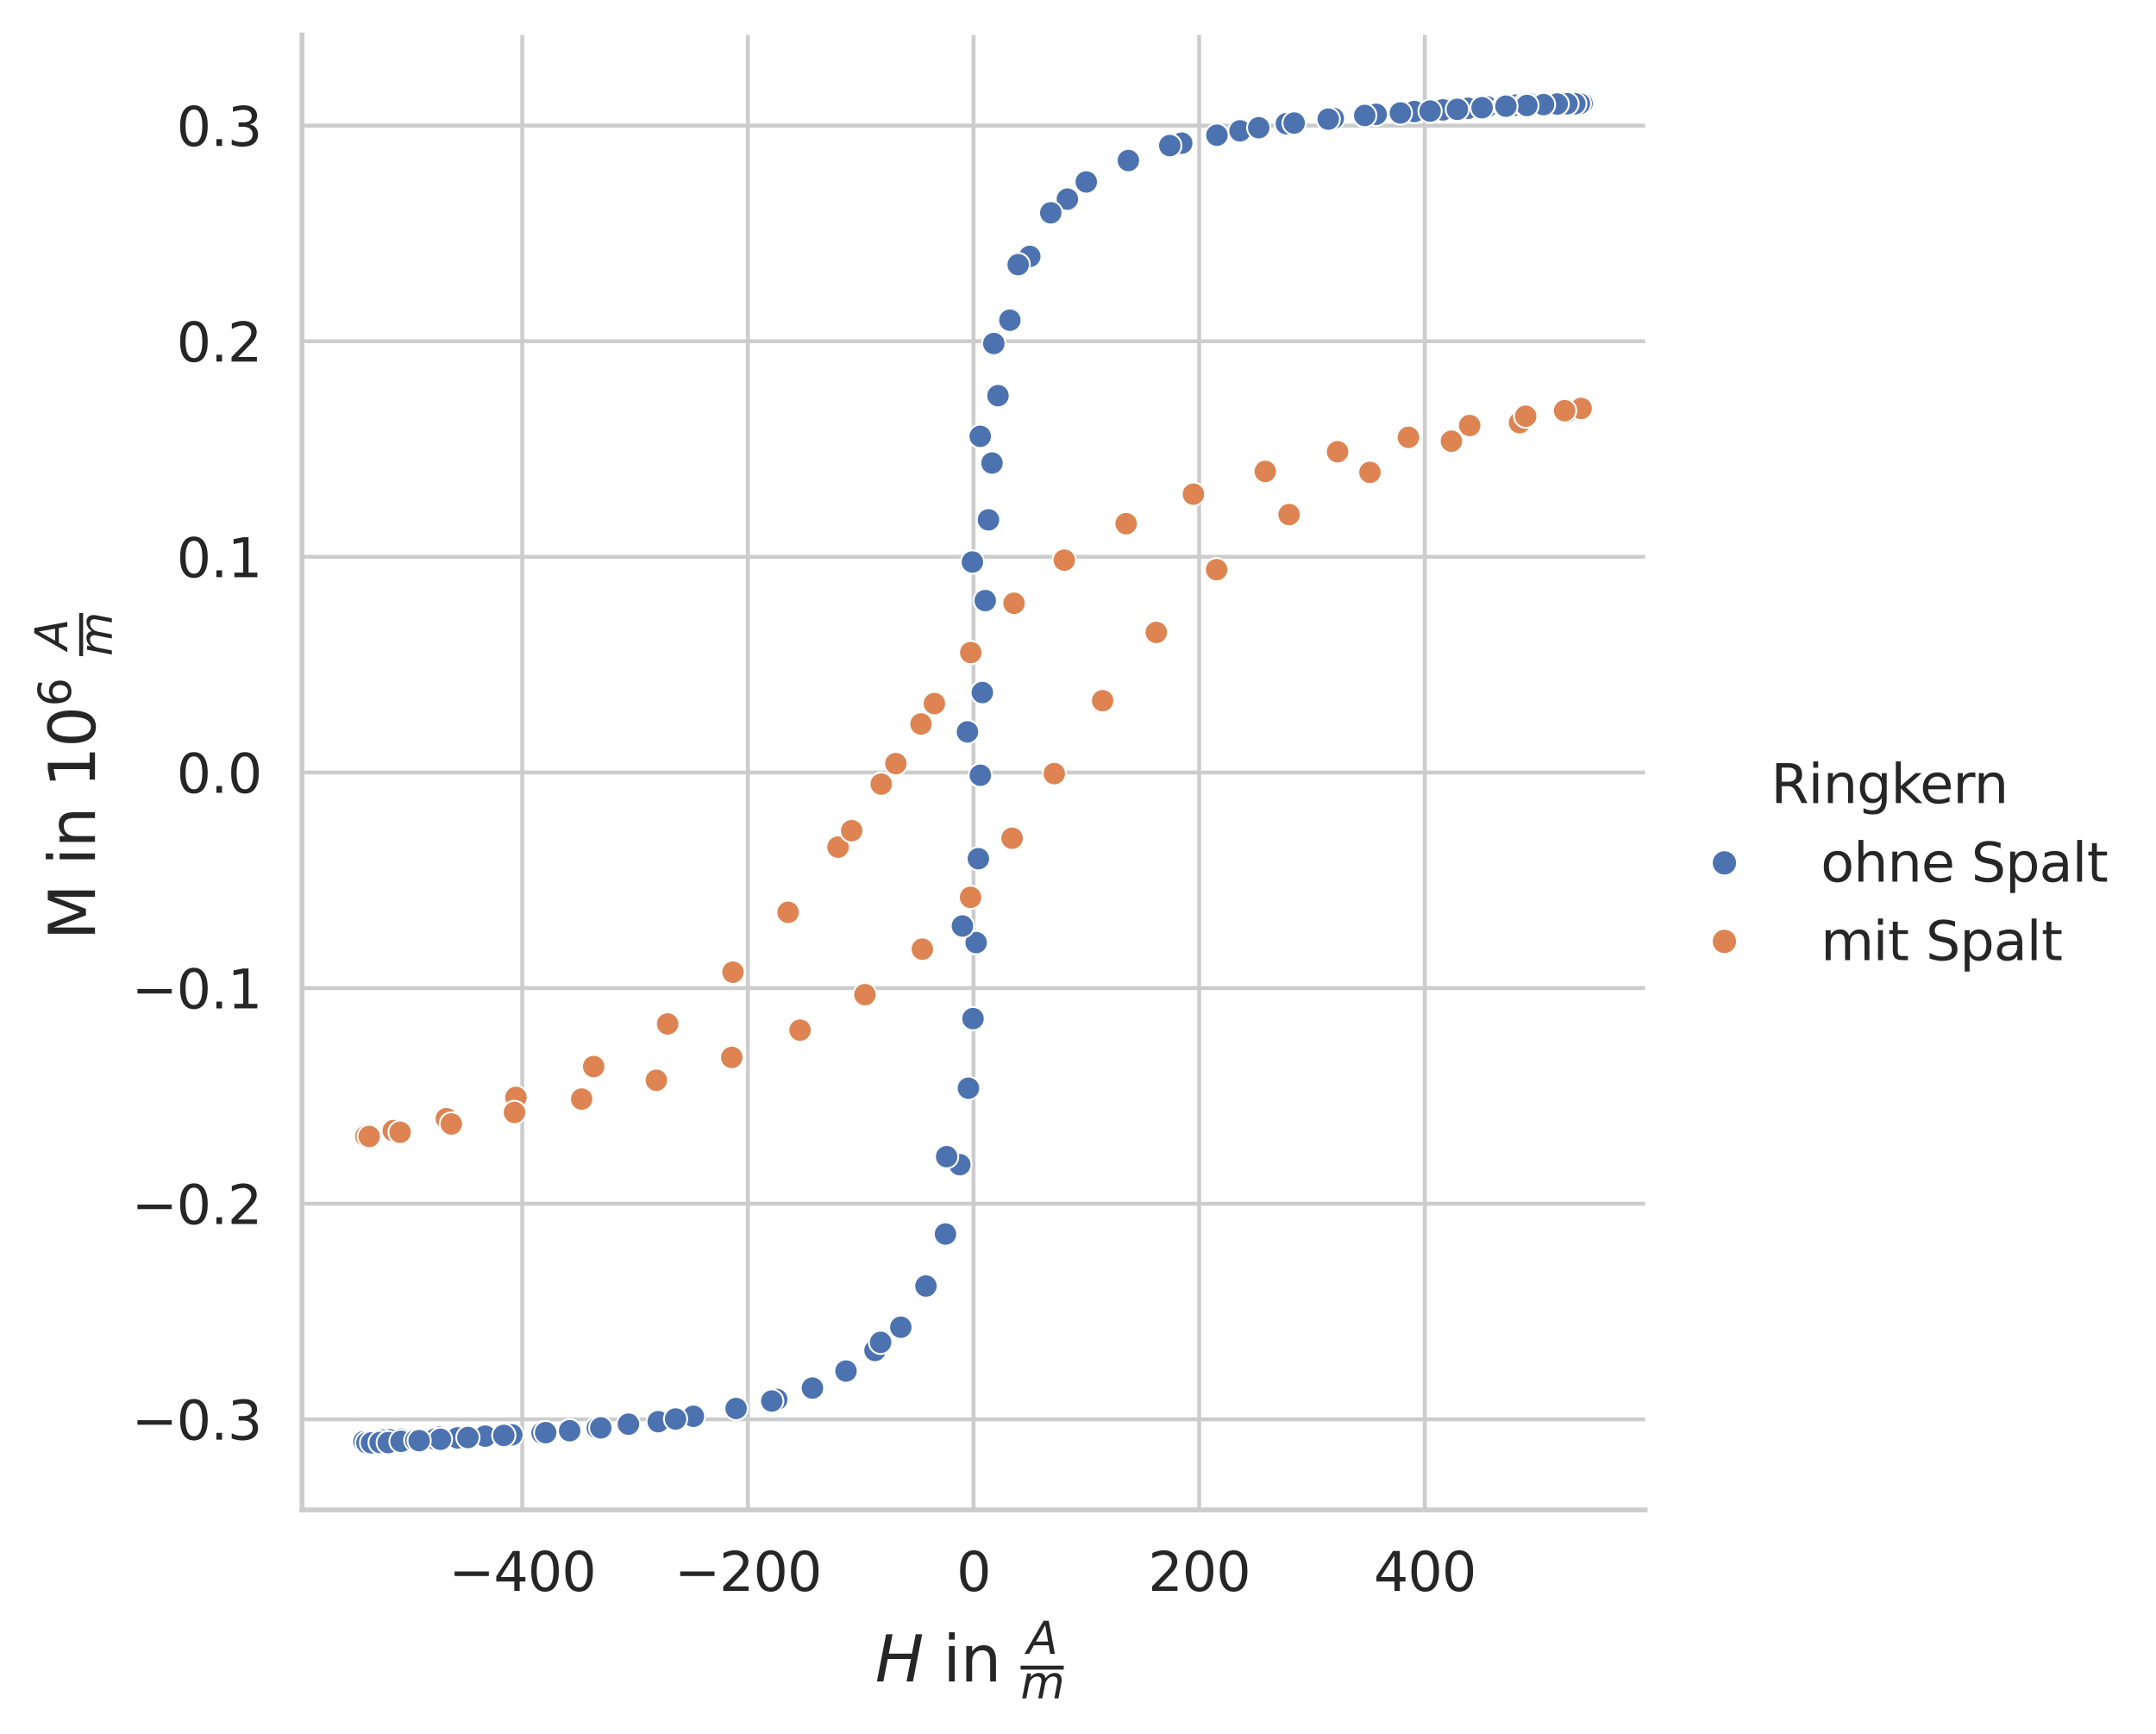 <?xml version="1.0" encoding="utf-8" standalone="no"?>
<!DOCTYPE svg PUBLIC "-//W3C//DTD SVG 1.1//EN"
  "http://www.w3.org/Graphics/SVG/1.1/DTD/svg11.dtd">
<svg xmlns:xlink="http://www.w3.org/1999/xlink" width="443.156pt" height="356.41pt" viewBox="0 0 443.156 356.41" xmlns="http://www.w3.org/2000/svg" version="1.1">
 <defs>
  <style type="text/css">*{stroke-linejoin: round; stroke-linecap: butt}</style>
 </defs>
 <g id="figure_1">
  <g id="patch_1">
   <path d="M 0 356.41 
L 443.156 356.41 
L 443.156 0 
L 0 0 
z
" style="fill: #ffffff"/>
  </g>
  <g id="axes_1">
   <g id="patch_2">
    <path d="M 62.071 310.404 
L 338.139 310.404 
L 338.139 7.2 
L 62.071 7.2 
z
" style="fill: #ffffff"/>
   </g>
   <g id="matplotlib.axis_1">
    <g id="xtick_1">
     <g id="line2d_1">
      <path d="M 107.346 310.404 
L 107.346 7.2 
" clip-path="url(#p644879a7ec)" style="fill: none; stroke: #cccccc; stroke-width: 0.8; stroke-linecap: round"/>
     </g>
     <g id="text_1">
      <!-- −400 -->
      <g style="fill: #262626" transform="translate(92.239 327.062) scale(0.11 -0.11)">
       <defs>
        <path id="DejaVuSans-2212" d="M 678 2272 
L 4684 2272 
L 4684 1741 
L 678 1741 
L 678 2272 
z
" transform="scale(0.016)"/>
        <path id="DejaVuSans-34" d="M 2419 4116 
L 825 1625 
L 2419 1625 
L 2419 4116 
z
M 2253 4666 
L 3047 4666 
L 3047 1625 
L 3713 1625 
L 3713 1100 
L 3047 1100 
L 3047 0 
L 2419 0 
L 2419 1100 
L 313 1100 
L 313 1709 
L 2253 4666 
z
" transform="scale(0.016)"/>
        <path id="DejaVuSans-30" d="M 2034 4250 
Q 1547 4250 1301 3770 
Q 1056 3291 1056 2328 
Q 1056 1369 1301 889 
Q 1547 409 2034 409 
Q 2525 409 2770 889 
Q 3016 1369 3016 2328 
Q 3016 3291 2770 3770 
Q 2525 4250 2034 4250 
z
M 2034 4750 
Q 2819 4750 3233 4129 
Q 3647 3509 3647 2328 
Q 3647 1150 3233 529 
Q 2819 -91 2034 -91 
Q 1250 -91 836 529 
Q 422 1150 422 2328 
Q 422 3509 836 4129 
Q 1250 4750 2034 4750 
z
" transform="scale(0.016)"/>
       </defs>
       <use xlink:href="#DejaVuSans-2212"/>
       <use xlink:href="#DejaVuSans-34" x="83.789"/>
       <use xlink:href="#DejaVuSans-30" x="147.412"/>
       <use xlink:href="#DejaVuSans-30" x="211.035"/>
      </g>
     </g>
    </g>
    <g id="xtick_2">
     <g id="line2d_2">
      <path d="M 153.726 310.404 
L 153.726 7.2 
" clip-path="url(#p644879a7ec)" style="fill: none; stroke: #cccccc; stroke-width: 0.8; stroke-linecap: round"/>
     </g>
     <g id="text_2">
      <!-- −200 -->
      <g style="fill: #262626" transform="translate(138.619 327.062) scale(0.11 -0.11)">
       <defs>
        <path id="DejaVuSans-32" d="M 1228 531 
L 3431 531 
L 3431 0 
L 469 0 
L 469 531 
Q 828 903 1448 1529 
Q 2069 2156 2228 2338 
Q 2531 2678 2651 2914 
Q 2772 3150 2772 3378 
Q 2772 3750 2511 3984 
Q 2250 4219 1831 4219 
Q 1534 4219 1204 4116 
Q 875 4013 500 3803 
L 500 4441 
Q 881 4594 1212 4672 
Q 1544 4750 1819 4750 
Q 2544 4750 2975 4387 
Q 3406 4025 3406 3419 
Q 3406 3131 3298 2873 
Q 3191 2616 2906 2266 
Q 2828 2175 2409 1742 
Q 1991 1309 1228 531 
z
" transform="scale(0.016)"/>
       </defs>
       <use xlink:href="#DejaVuSans-2212"/>
       <use xlink:href="#DejaVuSans-32" x="83.789"/>
       <use xlink:href="#DejaVuSans-30" x="147.412"/>
       <use xlink:href="#DejaVuSans-30" x="211.035"/>
      </g>
     </g>
    </g>
    <g id="xtick_3">
     <g id="line2d_3">
      <path d="M 200.105 310.404 
L 200.105 7.2 
" clip-path="url(#p644879a7ec)" style="fill: none; stroke: #cccccc; stroke-width: 0.8; stroke-linecap: round"/>
     </g>
     <g id="text_3">
      <!-- 0 -->
      <g style="fill: #262626" transform="translate(196.606 327.062) scale(0.11 -0.11)">
       <use xlink:href="#DejaVuSans-30"/>
      </g>
     </g>
    </g>
    <g id="xtick_4">
     <g id="line2d_4">
      <path d="M 246.484 310.404 
L 246.484 7.2 
" clip-path="url(#p644879a7ec)" style="fill: none; stroke: #cccccc; stroke-width: 0.8; stroke-linecap: round"/>
     </g>
     <g id="text_4">
      <!-- 200 -->
      <g style="fill: #262626" transform="translate(235.986 327.062) scale(0.11 -0.11)">
       <use xlink:href="#DejaVuSans-32"/>
       <use xlink:href="#DejaVuSans-30" x="63.623"/>
       <use xlink:href="#DejaVuSans-30" x="127.246"/>
      </g>
     </g>
    </g>
    <g id="xtick_5">
     <g id="line2d_5">
      <path d="M 292.863 310.404 
L 292.863 7.2 
" clip-path="url(#p644879a7ec)" style="fill: none; stroke: #cccccc; stroke-width: 0.8; stroke-linecap: round"/>
     </g>
     <g id="text_5">
      <!-- 400 -->
      <g style="fill: #262626" transform="translate(282.365 327.062) scale(0.11 -0.11)">
       <use xlink:href="#DejaVuSans-34"/>
       <use xlink:href="#DejaVuSans-30" x="63.623"/>
       <use xlink:href="#DejaVuSans-30" x="127.246"/>
      </g>
     </g>
    </g>
    <g id="text_6">
     <!-- $H$ in $\frac{A}{m}$ -->
     <g style="fill: #262626" transform="translate(179.89 345.7) scale(0.13 -0.13)">
      <defs>
       <path id="DejaVuSans-Oblique-48" d="M 1081 4666 
L 1716 4666 
L 1344 2753 
L 3634 2753 
L 4006 4666 
L 4641 4666 
L 3731 0 
L 3097 0 
L 3531 2222 
L 1241 2222 
L 806 0 
L 172 0 
L 1081 4666 
z
" transform="scale(0.016)"/>
       <path id="DejaVuSans-20" transform="scale(0.016)"/>
       <path id="DejaVuSans-69" d="M 603 3500 
L 1178 3500 
L 1178 0 
L 603 0 
L 603 3500 
z
M 603 4863 
L 1178 4863 
L 1178 4134 
L 603 4134 
L 603 4863 
z
" transform="scale(0.016)"/>
       <path id="DejaVuSans-6e" d="M 3513 2113 
L 3513 0 
L 2938 0 
L 2938 2094 
Q 2938 2591 2744 2837 
Q 2550 3084 2163 3084 
Q 1697 3084 1428 2787 
Q 1159 2491 1159 1978 
L 1159 0 
L 581 0 
L 581 3500 
L 1159 3500 
L 1159 2956 
Q 1366 3272 1645 3428 
Q 1925 3584 2291 3584 
Q 2894 3584 3203 3211 
Q 3513 2838 3513 2113 
z
" transform="scale(0.016)"/>
       <path id="DejaVuSans-Oblique-41" d="M 2356 4666 
L 3072 4666 
L 3938 0 
L 3278 0 
L 3084 1197 
L 984 1197 
L 325 0 
L -341 0 
L 2356 4666 
z
M 2584 4044 
L 1275 1722 
L 2988 1722 
L 2584 4044 
z
" transform="scale(0.016)"/>
       <path id="DejaVuSans-Oblique-6d" d="M 5747 2113 
L 5338 0 
L 4763 0 
L 5166 2094 
Q 5191 2228 5203 2325 
Q 5216 2422 5216 2491 
Q 5216 2772 5059 2928 
Q 4903 3084 4622 3084 
Q 4203 3084 3875 2770 
Q 3547 2456 3450 1953 
L 3066 0 
L 2491 0 
L 2900 2094 
Q 2925 2209 2937 2307 
Q 2950 2406 2950 2484 
Q 2950 2769 2794 2926 
Q 2638 3084 2363 3084 
Q 1938 3084 1609 2770 
Q 1281 2456 1184 1953 
L 800 0 
L 225 0 
L 909 3500 
L 1484 3500 
L 1375 2956 
Q 1609 3263 1923 3423 
Q 2238 3584 2597 3584 
Q 2978 3584 3223 3384 
Q 3469 3184 3519 2828 
Q 3781 3197 4126 3390 
Q 4472 3584 4856 3584 
Q 5306 3584 5551 3325 
Q 5797 3066 5797 2591 
Q 5797 2488 5784 2364 
Q 5772 2241 5747 2113 
z
" transform="scale(0.016)"/>
      </defs>
      <use xlink:href="#DejaVuSans-Oblique-48" transform="translate(0 0.169)"/>
      <use xlink:href="#DejaVuSans-20" transform="translate(75.195 0.169)"/>
      <use xlink:href="#DejaVuSans-69" transform="translate(106.982 0.169)"/>
      <use xlink:href="#DejaVuSans-6e" transform="translate(134.766 0.169)"/>
      <use xlink:href="#DejaVuSans-20" transform="translate(198.145 0.169)"/>
      <use xlink:href="#DejaVuSans-Oblique-41" transform="translate(239.932 43.966) scale(0.7)"/>
      <use xlink:href="#DejaVuSans-Oblique-6d" transform="translate(229.932 -26.484) scale(0.7)"/>
      <path d="M 229.932 18.966 
L 229.932 25.216 
L 298.12 25.216 
L 298.12 18.966 
L 229.932 18.966 
z
"/>
     </g>
    </g>
   </g>
   <g id="matplotlib.axis_2">
    <g id="ytick_1">
     <g id="line2d_6">
      <path d="M 62.071 291.783 
L 338.139 291.783 
" clip-path="url(#p644879a7ec)" style="fill: none; stroke: #cccccc; stroke-width: 0.8; stroke-linecap: round"/>
     </g>
     <g id="text_7">
      <!-- −0.3 -->
      <g style="fill: #262626" transform="translate(27.06 295.963) scale(0.11 -0.11)">
       <defs>
        <path id="DejaVuSans-2e" d="M 684 794 
L 1344 794 
L 1344 0 
L 684 0 
L 684 794 
z
" transform="scale(0.016)"/>
        <path id="DejaVuSans-33" d="M 2597 2516 
Q 3050 2419 3304 2112 
Q 3559 1806 3559 1356 
Q 3559 666 3084 287 
Q 2609 -91 1734 -91 
Q 1441 -91 1130 -33 
Q 819 25 488 141 
L 488 750 
Q 750 597 1062 519 
Q 1375 441 1716 441 
Q 2309 441 2620 675 
Q 2931 909 2931 1356 
Q 2931 1769 2642 2001 
Q 2353 2234 1838 2234 
L 1294 2234 
L 1294 2753 
L 1863 2753 
Q 2328 2753 2575 2939 
Q 2822 3125 2822 3475 
Q 2822 3834 2567 4026 
Q 2313 4219 1838 4219 
Q 1578 4219 1281 4162 
Q 984 4106 628 3988 
L 628 4550 
Q 988 4650 1302 4700 
Q 1616 4750 1894 4750 
Q 2613 4750 3031 4423 
Q 3450 4097 3450 3541 
Q 3450 3153 3228 2886 
Q 3006 2619 2597 2516 
z
" transform="scale(0.016)"/>
       </defs>
       <use xlink:href="#DejaVuSans-2212"/>
       <use xlink:href="#DejaVuSans-30" x="83.789"/>
       <use xlink:href="#DejaVuSans-2e" x="147.412"/>
       <use xlink:href="#DejaVuSans-33" x="179.199"/>
      </g>
     </g>
    </g>
    <g id="ytick_2">
     <g id="line2d_7">
      <path d="M 62.071 247.456 
L 338.139 247.456 
" clip-path="url(#p644879a7ec)" style="fill: none; stroke: #cccccc; stroke-width: 0.8; stroke-linecap: round"/>
     </g>
     <g id="text_8">
      <!-- −0.2 -->
      <g style="fill: #262626" transform="translate(27.06 251.635) scale(0.11 -0.11)">
       <use xlink:href="#DejaVuSans-2212"/>
       <use xlink:href="#DejaVuSans-30" x="83.789"/>
       <use xlink:href="#DejaVuSans-2e" x="147.412"/>
       <use xlink:href="#DejaVuSans-32" x="179.199"/>
      </g>
     </g>
    </g>
    <g id="ytick_3">
     <g id="line2d_8">
      <path d="M 62.071 203.129 
L 338.139 203.129 
" clip-path="url(#p644879a7ec)" style="fill: none; stroke: #cccccc; stroke-width: 0.8; stroke-linecap: round"/>
     </g>
     <g id="text_9">
      <!-- −0.1 -->
      <g style="fill: #262626" transform="translate(27.06 207.308) scale(0.11 -0.11)">
       <defs>
        <path id="DejaVuSans-31" d="M 794 531 
L 1825 531 
L 1825 4091 
L 703 3866 
L 703 4441 
L 1819 4666 
L 2450 4666 
L 2450 531 
L 3481 531 
L 3481 0 
L 794 0 
L 794 531 
z
" transform="scale(0.016)"/>
       </defs>
       <use xlink:href="#DejaVuSans-2212"/>
       <use xlink:href="#DejaVuSans-30" x="83.789"/>
       <use xlink:href="#DejaVuSans-2e" x="147.412"/>
       <use xlink:href="#DejaVuSans-31" x="179.199"/>
      </g>
     </g>
    </g>
    <g id="ytick_4">
     <g id="line2d_9">
      <path d="M 62.071 158.802 
L 338.139 158.802 
" clip-path="url(#p644879a7ec)" style="fill: none; stroke: #cccccc; stroke-width: 0.8; stroke-linecap: round"/>
     </g>
     <g id="text_10">
      <!-- 0.0 -->
      <g style="fill: #262626" transform="translate(36.278 162.981) scale(0.11 -0.11)">
       <use xlink:href="#DejaVuSans-30"/>
       <use xlink:href="#DejaVuSans-2e" x="63.623"/>
       <use xlink:href="#DejaVuSans-30" x="95.41"/>
      </g>
     </g>
    </g>
    <g id="ytick_5">
     <g id="line2d_10">
      <path d="M 62.071 114.475 
L 338.139 114.475 
" clip-path="url(#p644879a7ec)" style="fill: none; stroke: #cccccc; stroke-width: 0.8; stroke-linecap: round"/>
     </g>
     <g id="text_11">
      <!-- 0.1 -->
      <g style="fill: #262626" transform="translate(36.278 118.654) scale(0.11 -0.11)">
       <use xlink:href="#DejaVuSans-30"/>
       <use xlink:href="#DejaVuSans-2e" x="63.623"/>
       <use xlink:href="#DejaVuSans-31" x="95.41"/>
      </g>
     </g>
    </g>
    <g id="ytick_6">
     <g id="line2d_11">
      <path d="M 62.071 70.148 
L 338.139 70.148 
" clip-path="url(#p644879a7ec)" style="fill: none; stroke: #cccccc; stroke-width: 0.8; stroke-linecap: round"/>
     </g>
     <g id="text_12">
      <!-- 0.2 -->
      <g style="fill: #262626" transform="translate(36.278 74.327) scale(0.11 -0.11)">
       <use xlink:href="#DejaVuSans-30"/>
       <use xlink:href="#DejaVuSans-2e" x="63.623"/>
       <use xlink:href="#DejaVuSans-32" x="95.41"/>
      </g>
     </g>
    </g>
    <g id="ytick_7">
     <g id="line2d_12">
      <path d="M 62.071 25.821 
L 338.139 25.821 
" clip-path="url(#p644879a7ec)" style="fill: none; stroke: #cccccc; stroke-width: 0.8; stroke-linecap: round"/>
     </g>
     <g id="text_13">
      <!-- 0.3 -->
      <g style="fill: #262626" transform="translate(36.278 30) scale(0.11 -0.11)">
       <use xlink:href="#DejaVuSans-30"/>
       <use xlink:href="#DejaVuSans-2e" x="63.623"/>
       <use xlink:href="#DejaVuSans-33" x="95.41"/>
      </g>
     </g>
    </g>
    <g id="text_14">
     <!-- M in $10^6\ \frac{A}{m}$ -->
     <g style="fill: #262626" transform="translate(19.55 193.252) rotate(-90) scale(0.13 -0.13)">
      <defs>
       <path id="DejaVuSans-4d" d="M 628 4666 
L 1569 4666 
L 2759 1491 
L 3956 4666 
L 4897 4666 
L 4897 0 
L 4281 0 
L 4281 4097 
L 3078 897 
L 2444 897 
L 1241 4097 
L 1241 0 
L 628 0 
L 628 4666 
z
" transform="scale(0.016)"/>
       <path id="DejaVuSans-36" d="M 2113 2584 
Q 1688 2584 1439 2293 
Q 1191 2003 1191 1497 
Q 1191 994 1439 701 
Q 1688 409 2113 409 
Q 2538 409 2786 701 
Q 3034 994 3034 1497 
Q 3034 2003 2786 2293 
Q 2538 2584 2113 2584 
z
M 3366 4563 
L 3366 3988 
Q 3128 4100 2886 4159 
Q 2644 4219 2406 4219 
Q 1781 4219 1451 3797 
Q 1122 3375 1075 2522 
Q 1259 2794 1537 2939 
Q 1816 3084 2150 3084 
Q 2853 3084 3261 2657 
Q 3669 2231 3669 1497 
Q 3669 778 3244 343 
Q 2819 -91 2113 -91 
Q 1303 -91 875 529 
Q 447 1150 447 2328 
Q 447 3434 972 4092 
Q 1497 4750 2381 4750 
Q 2619 4750 2861 4703 
Q 3103 4656 3366 4563 
z
" transform="scale(0.016)"/>
      </defs>
      <use xlink:href="#DejaVuSans-4d" transform="translate(0 0.169)"/>
      <use xlink:href="#DejaVuSans-20" transform="translate(86.279 0.169)"/>
      <use xlink:href="#DejaVuSans-69" transform="translate(118.066 0.169)"/>
      <use xlink:href="#DejaVuSans-6e" transform="translate(145.85 0.169)"/>
      <use xlink:href="#DejaVuSans-20" transform="translate(209.229 0.169)"/>
      <use xlink:href="#DejaVuSans-31" transform="translate(241.016 0.169)"/>
      <use xlink:href="#DejaVuSans-30" transform="translate(304.639 0.169)"/>
      <use xlink:href="#DejaVuSans-36" transform="translate(369.219 38.45) scale(0.7)"/>
      <use xlink:href="#DejaVuSans-Oblique-41" transform="translate(458.96 43.966) scale(0.7)"/>
      <use xlink:href="#DejaVuSans-Oblique-6d" transform="translate(448.96 -26.484) scale(0.7)"/>
      <path d="M 448.96 18.966 
L 448.96 25.216 
L 517.148 25.216 
L 517.148 18.966 
L 448.96 18.966 
z
"/>
     </g>
    </g>
   </g>
   <g id="PathCollection_1">
    <defs>
     <path id="C0_0_244e64108e" d="M 0 2.4 
C 0.636 2.4 1.247 2.147 1.697 1.697 
C 2.147 1.247 2.4 0.636 2.4 -0 
C 2.4 -0.636 2.147 -1.247 1.697 -1.697 
C 1.247 -2.147 0.636 -2.4 0 -2.4 
C -0.636 -2.4 -1.247 -2.147 -1.697 -1.697 
C -2.147 -1.247 -2.4 -0.636 -2.4 0 
C -2.4 0.636 -2.147 1.247 -1.697 1.697 
C -1.247 2.147 -0.636 2.4 0 2.4 
z
"/>
    </defs>
    <g clip-path="url(#p644879a7ec)">
     <use xlink:href="#C0_0_244e64108e" x="90.199" y="295.439" style="fill: #4c72b0; stroke: #ffffff; stroke-width: 0.384"/>
    </g>
    <g clip-path="url(#p644879a7ec)">
     <use xlink:href="#C0_0_244e64108e" x="85.73" y="295.766" style="fill: #4c72b0; stroke: #ffffff; stroke-width: 0.384"/>
    </g>
    <g clip-path="url(#p644879a7ec)">
     <use xlink:href="#C0_0_244e64108e" x="82.484" y="295.873" style="fill: #4c72b0; stroke: #ffffff; stroke-width: 0.384"/>
    </g>
    <g clip-path="url(#p644879a7ec)">
     <use xlink:href="#C0_0_244e64108e" x="80.032" y="295.971" style="fill: #4c72b0; stroke: #ffffff; stroke-width: 0.384"/>
    </g>
    <g clip-path="url(#p644879a7ec)">
     <use xlink:href="#C0_0_244e64108e" x="78.316" y="296.024" style="fill: #4c72b0; stroke: #ffffff; stroke-width: 0.384"/>
    </g>
    <g clip-path="url(#p644879a7ec)">
     <use xlink:href="#C0_0_244e64108e" x="76.99" y="296.125" style="fill: #4c72b0; stroke: #ffffff; stroke-width: 0.384"/>
    </g>
    <g clip-path="url(#p644879a7ec)">
     <use xlink:href="#C0_0_244e64108e" x="76.108" y="296.165" style="fill: #4c72b0; stroke: #ffffff; stroke-width: 0.384"/>
    </g>
    <g clip-path="url(#p644879a7ec)">
     <use xlink:href="#C0_0_244e64108e" x="75.468" y="296.172" style="fill: #4c72b0; stroke: #ffffff; stroke-width: 0.384"/>
    </g>
    <g clip-path="url(#p644879a7ec)">
     <use xlink:href="#C0_0_244e64108e" x="75.119" y="296.091" style="fill: #4c72b0; stroke: #ffffff; stroke-width: 0.384"/>
    </g>
    <g clip-path="url(#p644879a7ec)">
     <use xlink:href="#C0_0_244e64108e" x="74.853" y="295.997" style="fill: #4c72b0; stroke: #ffffff; stroke-width: 0.384"/>
    </g>
    <g clip-path="url(#p644879a7ec)">
     <use xlink:href="#C0_0_244e64108e" x="74.74" y="296.141" style="fill: #4c72b0; stroke: #ffffff; stroke-width: 0.384"/>
    </g>
    <g clip-path="url(#p644879a7ec)">
     <use xlink:href="#C0_0_244e64108e" x="74.7" y="296.118" style="fill: #4c72b0; stroke: #ffffff; stroke-width: 0.384"/>
    </g>
    <g clip-path="url(#p644879a7ec)">
     <use xlink:href="#C0_0_244e64108e" x="74.62" y="296.268" style="fill: #4c72b0; stroke: #ffffff; stroke-width: 0.384"/>
    </g>
    <g clip-path="url(#p644879a7ec)">
     <use xlink:href="#C0_0_244e64108e" x="74.644" y="296.404" style="fill: #4c72b0; stroke: #ffffff; stroke-width: 0.384"/>
    </g>
    <g clip-path="url(#p644879a7ec)">
     <use xlink:href="#C0_0_244e64108e" x="74.802" y="296.353" style="fill: #4c72b0; stroke: #ffffff; stroke-width: 0.384"/>
    </g>
    <g clip-path="url(#p644879a7ec)">
     <use xlink:href="#C0_0_244e64108e" x="75.426" y="296.622" style="fill: #4c72b0; stroke: #ffffff; stroke-width: 0.384"/>
    </g>
    <g clip-path="url(#p644879a7ec)">
     <use xlink:href="#C0_0_244e64108e" x="76.367" y="296.62" style="fill: #4c72b0; stroke: #ffffff; stroke-width: 0.384"/>
    </g>
    <g clip-path="url(#p644879a7ec)">
     <use xlink:href="#C0_0_244e64108e" x="78.131" y="296.547" style="fill: #4c72b0; stroke: #ffffff; stroke-width: 0.384"/>
    </g>
    <g clip-path="url(#p644879a7ec)">
     <use xlink:href="#C0_0_244e64108e" x="79.803" y="296.567" style="fill: #4c72b0; stroke: #ffffff; stroke-width: 0.384"/>
    </g>
    <g clip-path="url(#p644879a7ec)">
     <use xlink:href="#C0_0_244e64108e" x="82.429" y="296.304" style="fill: #4c72b0; stroke: #ffffff; stroke-width: 0.384"/>
    </g>
    <g clip-path="url(#p644879a7ec)">
     <use xlink:href="#C0_0_244e64108e" x="85.477" y="296.087" style="fill: #4c72b0; stroke: #ffffff; stroke-width: 0.384"/>
    </g>
    <g clip-path="url(#p644879a7ec)">
     <use xlink:href="#C0_0_244e64108e" x="89.461" y="295.842" style="fill: #4c72b0; stroke: #ffffff; stroke-width: 0.384"/>
    </g>
    <g clip-path="url(#p644879a7ec)">
     <use xlink:href="#C0_0_244e64108e" x="94.04" y="295.608" style="fill: #4c72b0; stroke: #ffffff; stroke-width: 0.384"/>
    </g>
    <g clip-path="url(#p644879a7ec)">
     <use xlink:href="#C0_0_244e64108e" x="99.725" y="295.242" style="fill: #4c72b0; stroke: #ffffff; stroke-width: 0.384"/>
    </g>
    <g clip-path="url(#p644879a7ec)">
     <use xlink:href="#C0_0_244e64108e" x="105.207" y="294.966" style="fill: #4c72b0; stroke: #ffffff; stroke-width: 0.384"/>
    </g>
    <g clip-path="url(#p644879a7ec)">
     <use xlink:href="#C0_0_244e64108e" x="111.419" y="294.597" style="fill: #4c72b0; stroke: #ffffff; stroke-width: 0.384"/>
    </g>
    <g clip-path="url(#p644879a7ec)">
     <use xlink:href="#C0_0_244e64108e" x="117.09" y="294.128" style="fill: #4c72b0; stroke: #ffffff; stroke-width: 0.384"/>
    </g>
    <g clip-path="url(#p644879a7ec)">
     <use xlink:href="#C0_0_244e64108e" x="122.786" y="293.554" style="fill: #4c72b0; stroke: #ffffff; stroke-width: 0.384"/>
    </g>
    <g clip-path="url(#p644879a7ec)">
     <use xlink:href="#C0_0_244e64108e" x="129.17" y="292.779" style="fill: #4c72b0; stroke: #ffffff; stroke-width: 0.384"/>
    </g>
    <g clip-path="url(#p644879a7ec)">
     <use xlink:href="#C0_0_244e64108e" x="135.292" y="292.27" style="fill: #4c72b0; stroke: #ffffff; stroke-width: 0.384"/>
    </g>
    <g clip-path="url(#p644879a7ec)">
     <use xlink:href="#C0_0_244e64108e" x="142.525" y="291.161" style="fill: #4c72b0; stroke: #ffffff; stroke-width: 0.384"/>
    </g>
    <g clip-path="url(#p644879a7ec)">
     <use xlink:href="#C0_0_244e64108e" x="151.303" y="289.559" style="fill: #4c72b0; stroke: #ffffff; stroke-width: 0.384"/>
    </g>
    <g clip-path="url(#p644879a7ec)">
     <use xlink:href="#C0_0_244e64108e" x="159.658" y="287.702" style="fill: #4c72b0; stroke: #ffffff; stroke-width: 0.384"/>
    </g>
    <g clip-path="url(#p644879a7ec)">
     <use xlink:href="#C0_0_244e64108e" x="166.989" y="285.355" style="fill: #4c72b0; stroke: #ffffff; stroke-width: 0.384"/>
    </g>
    <g clip-path="url(#p644879a7ec)">
     <use xlink:href="#C0_0_244e64108e" x="173.891" y="281.86" style="fill: #4c72b0; stroke: #ffffff; stroke-width: 0.384"/>
    </g>
    <g clip-path="url(#p644879a7ec)">
     <use xlink:href="#C0_0_244e64108e" x="179.853" y="277.626" style="fill: #4c72b0; stroke: #ffffff; stroke-width: 0.384"/>
    </g>
    <g clip-path="url(#p644879a7ec)">
     <use xlink:href="#C0_0_244e64108e" x="185.158" y="272.85" style="fill: #4c72b0; stroke: #ffffff; stroke-width: 0.384"/>
    </g>
    <g clip-path="url(#p644879a7ec)">
     <use xlink:href="#C0_0_244e64108e" x="190.321" y="264.378" style="fill: #4c72b0; stroke: #ffffff; stroke-width: 0.384"/>
    </g>
    <g clip-path="url(#p644879a7ec)">
     <use xlink:href="#C0_0_244e64108e" x="194.339" y="253.691" style="fill: #4c72b0; stroke: #ffffff; stroke-width: 0.384"/>
    </g>
    <g clip-path="url(#p644879a7ec)">
     <use xlink:href="#C0_0_244e64108e" x="197.287" y="239.433" style="fill: #4c72b0; stroke: #ffffff; stroke-width: 0.384"/>
    </g>
    <g clip-path="url(#p644879a7ec)">
     <use xlink:href="#C0_0_244e64108e" x="199.057" y="223.713" style="fill: #4c72b0; stroke: #ffffff; stroke-width: 0.384"/>
    </g>
    <g clip-path="url(#p644879a7ec)">
     <use xlink:href="#C0_0_244e64108e" x="199.993" y="209.404" style="fill: #4c72b0; stroke: #ffffff; stroke-width: 0.384"/>
    </g>
    <g clip-path="url(#p644879a7ec)">
     <use xlink:href="#C0_0_244e64108e" x="200.639" y="193.777" style="fill: #4c72b0; stroke: #ffffff; stroke-width: 0.384"/>
    </g>
    <g clip-path="url(#p644879a7ec)">
     <use xlink:href="#C0_0_244e64108e" x="201.098" y="176.534" style="fill: #4c72b0; stroke: #ffffff; stroke-width: 0.384"/>
    </g>
    <g clip-path="url(#p644879a7ec)">
     <use xlink:href="#C0_0_244e64108e" x="201.505" y="159.374" style="fill: #4c72b0; stroke: #ffffff; stroke-width: 0.384"/>
    </g>
    <g clip-path="url(#p644879a7ec)">
     <use xlink:href="#C0_0_244e64108e" x="201.914" y="142.372" style="fill: #4c72b0; stroke: #ffffff; stroke-width: 0.384"/>
    </g>
    <g clip-path="url(#p644879a7ec)">
     <use xlink:href="#C0_0_244e64108e" x="202.511" y="123.471" style="fill: #4c72b0; stroke: #ffffff; stroke-width: 0.384"/>
    </g>
    <g clip-path="url(#p644879a7ec)">
     <use xlink:href="#C0_0_244e64108e" x="203.175" y="106.871" style="fill: #4c72b0; stroke: #ffffff; stroke-width: 0.384"/>
    </g>
    <g clip-path="url(#p644879a7ec)">
     <use xlink:href="#C0_0_244e64108e" x="203.9" y="95.192" style="fill: #4c72b0; stroke: #ffffff; stroke-width: 0.384"/>
    </g>
    <g clip-path="url(#p644879a7ec)">
     <use xlink:href="#C0_0_244e64108e" x="205.132" y="81.34" style="fill: #4c72b0; stroke: #ffffff; stroke-width: 0.384"/>
    </g>
    <g clip-path="url(#p644879a7ec)">
     <use xlink:href="#C0_0_244e64108e" x="207.58" y="65.828" style="fill: #4c72b0; stroke: #ffffff; stroke-width: 0.384"/>
    </g>
    <g clip-path="url(#p644879a7ec)">
     <use xlink:href="#C0_0_244e64108e" x="211.669" y="52.712" style="fill: #4c72b0; stroke: #ffffff; stroke-width: 0.384"/>
    </g>
    <g clip-path="url(#p644879a7ec)">
     <use xlink:href="#C0_0_244e64108e" x="219.396" y="40.94" style="fill: #4c72b0; stroke: #ffffff; stroke-width: 0.384"/>
    </g>
    <g clip-path="url(#p644879a7ec)">
     <use xlink:href="#C0_0_244e64108e" x="231.995" y="33.324" style="fill: #4c72b0; stroke: #ffffff; stroke-width: 0.384"/>
    </g>
    <g clip-path="url(#p644879a7ec)">
     <use xlink:href="#C0_0_244e64108e" x="242.901" y="29.431" style="fill: #4c72b0; stroke: #ffffff; stroke-width: 0.384"/>
    </g>
    <g clip-path="url(#p644879a7ec)">
     <use xlink:href="#C0_0_244e64108e" x="254.88" y="26.898" style="fill: #4c72b0; stroke: #ffffff; stroke-width: 0.384"/>
    </g>
    <g clip-path="url(#p644879a7ec)">
     <use xlink:href="#C0_0_244e64108e" x="264.407" y="25.432" style="fill: #4c72b0; stroke: #ffffff; stroke-width: 0.384"/>
    </g>
    <g clip-path="url(#p644879a7ec)">
     <use xlink:href="#C0_0_244e64108e" x="274.049" y="24.339" style="fill: #4c72b0; stroke: #ffffff; stroke-width: 0.384"/>
    </g>
    <g clip-path="url(#p644879a7ec)">
     <use xlink:href="#C0_0_244e64108e" x="282.857" y="23.502" style="fill: #4c72b0; stroke: #ffffff; stroke-width: 0.384"/>
    </g>
    <g clip-path="url(#p644879a7ec)">
     <use xlink:href="#C0_0_244e64108e" x="290.713" y="22.93" style="fill: #4c72b0; stroke: #ffffff; stroke-width: 0.384"/>
    </g>
    <g clip-path="url(#p644879a7ec)">
     <use xlink:href="#C0_0_244e64108e" x="296.569" y="22.586" style="fill: #4c72b0; stroke: #ffffff; stroke-width: 0.384"/>
    </g>
    <g clip-path="url(#p644879a7ec)">
     <use xlink:href="#C0_0_244e64108e" x="301.706" y="22.261" style="fill: #4c72b0; stroke: #ffffff; stroke-width: 0.384"/>
    </g>
    <g clip-path="url(#p644879a7ec)">
     <use xlink:href="#C0_0_244e64108e" x="305.643" y="21.948" style="fill: #4c72b0; stroke: #ffffff; stroke-width: 0.384"/>
    </g>
    <g clip-path="url(#p644879a7ec)">
     <use xlink:href="#C0_0_244e64108e" x="309.275" y="21.708" style="fill: #4c72b0; stroke: #ffffff; stroke-width: 0.384"/>
    </g>
    <g clip-path="url(#p644879a7ec)">
     <use xlink:href="#C0_0_244e64108e" x="311.581" y="21.61" style="fill: #4c72b0; stroke: #ffffff; stroke-width: 0.384"/>
    </g>
    <g clip-path="url(#p644879a7ec)">
     <use xlink:href="#C0_0_244e64108e" x="313.402" y="21.561" style="fill: #4c72b0; stroke: #ffffff; stroke-width: 0.384"/>
    </g>
    <g clip-path="url(#p644879a7ec)">
     <use xlink:href="#C0_0_244e64108e" x="315.164" y="21.437" style="fill: #4c72b0; stroke: #ffffff; stroke-width: 0.384"/>
    </g>
    <g clip-path="url(#p644879a7ec)">
     <use xlink:href="#C0_0_244e64108e" x="316.461" y="21.41" style="fill: #4c72b0; stroke: #ffffff; stroke-width: 0.384"/>
    </g>
    <g clip-path="url(#p644879a7ec)">
     <use xlink:href="#C0_0_244e64108e" x="317.372" y="21.307" style="fill: #4c72b0; stroke: #ffffff; stroke-width: 0.384"/>
    </g>
    <g clip-path="url(#p644879a7ec)">
     <use xlink:href="#C0_0_244e64108e" x="318.403" y="21.24" style="fill: #4c72b0; stroke: #ffffff; stroke-width: 0.384"/>
    </g>
    <g clip-path="url(#p644879a7ec)">
     <use xlink:href="#C0_0_244e64108e" x="319.266" y="21.297" style="fill: #4c72b0; stroke: #ffffff; stroke-width: 0.384"/>
    </g>
    <g clip-path="url(#p644879a7ec)">
     <use xlink:href="#C0_0_244e64108e" x="319.806" y="21.255" style="fill: #4c72b0; stroke: #ffffff; stroke-width: 0.384"/>
    </g>
    <g clip-path="url(#p644879a7ec)">
     <use xlink:href="#C0_0_244e64108e" x="319.987" y="21.21" style="fill: #4c72b0; stroke: #ffffff; stroke-width: 0.384"/>
    </g>
    <g clip-path="url(#p644879a7ec)">
     <use xlink:href="#C0_0_244e64108e" x="320.106" y="21.229" style="fill: #4c72b0; stroke: #ffffff; stroke-width: 0.384"/>
    </g>
    <g clip-path="url(#p644879a7ec)">
     <use xlink:href="#C0_0_244e64108e" x="320.491" y="21.255" style="fill: #4c72b0; stroke: #ffffff; stroke-width: 0.384"/>
    </g>
    <g clip-path="url(#p644879a7ec)">
     <use xlink:href="#C0_0_244e64108e" x="320.837" y="21.224" style="fill: #4c72b0; stroke: #ffffff; stroke-width: 0.384"/>
    </g>
    <g clip-path="url(#p644879a7ec)">
     <use xlink:href="#C0_0_244e64108e" x="320.942" y="21.326" style="fill: #4c72b0; stroke: #ffffff; stroke-width: 0.384"/>
    </g>
    <g clip-path="url(#p644879a7ec)">
     <use xlink:href="#C0_0_244e64108e" x="320.976" y="21.242" style="fill: #4c72b0; stroke: #ffffff; stroke-width: 0.384"/>
    </g>
    <g clip-path="url(#p644879a7ec)">
     <use xlink:href="#C0_0_244e64108e" x="320.978" y="21.25" style="fill: #4c72b0; stroke: #ffffff; stroke-width: 0.384"/>
    </g>
    <g clip-path="url(#p644879a7ec)">
     <use xlink:href="#C0_0_244e64108e" x="320.94" y="21.296" style="fill: #4c72b0; stroke: #ffffff; stroke-width: 0.384"/>
    </g>
    <g clip-path="url(#p644879a7ec)">
     <use xlink:href="#C0_0_244e64108e" x="321.051" y="21.29" style="fill: #4c72b0; stroke: #ffffff; stroke-width: 0.384"/>
    </g>
    <g clip-path="url(#p644879a7ec)">
     <use xlink:href="#C0_0_244e64108e" x="321.386" y="21.226" style="fill: #4c72b0; stroke: #ffffff; stroke-width: 0.384"/>
    </g>
    <g clip-path="url(#p644879a7ec)">
     <use xlink:href="#C0_0_244e64108e" x="321.856" y="21.192" style="fill: #4c72b0; stroke: #ffffff; stroke-width: 0.384"/>
    </g>
    <g clip-path="url(#p644879a7ec)">
     <use xlink:href="#C0_0_244e64108e" x="322.508" y="21.169" style="fill: #4c72b0; stroke: #ffffff; stroke-width: 0.384"/>
    </g>
    <g clip-path="url(#p644879a7ec)">
     <use xlink:href="#C0_0_244e64108e" x="323.028" y="21.142" style="fill: #4c72b0; stroke: #ffffff; stroke-width: 0.384"/>
    </g>
    <g clip-path="url(#p644879a7ec)">
     <use xlink:href="#C0_0_244e64108e" x="323.332" y="21.15" style="fill: #4c72b0; stroke: #ffffff; stroke-width: 0.384"/>
    </g>
    <g clip-path="url(#p644879a7ec)">
     <use xlink:href="#C0_0_244e64108e" x="323.555" y="21.152" style="fill: #4c72b0; stroke: #ffffff; stroke-width: 0.384"/>
    </g>
    <g clip-path="url(#p644879a7ec)">
     <use xlink:href="#C0_0_244e64108e" x="323.835" y="21.174" style="fill: #4c72b0; stroke: #ffffff; stroke-width: 0.384"/>
    </g>
    <g clip-path="url(#p644879a7ec)">
     <use xlink:href="#C0_0_244e64108e" x="324.191" y="21.149" style="fill: #4c72b0; stroke: #ffffff; stroke-width: 0.384"/>
    </g>
    <g clip-path="url(#p644879a7ec)">
     <use xlink:href="#C0_0_244e64108e" x="324.513" y="21" style="fill: #4c72b0; stroke: #ffffff; stroke-width: 0.384"/>
    </g>
    <g clip-path="url(#p644879a7ec)">
     <use xlink:href="#C0_0_244e64108e" x="324.674" y="20.982" style="fill: #4c72b0; stroke: #ffffff; stroke-width: 0.384"/>
    </g>
    <g clip-path="url(#p644879a7ec)">
     <use xlink:href="#C0_0_244e64108e" x="325.001" y="21.073" style="fill: #4c72b0; stroke: #ffffff; stroke-width: 0.384"/>
    </g>
    <g clip-path="url(#p644879a7ec)">
     <use xlink:href="#C0_0_244e64108e" x="325.197" y="21.033" style="fill: #4c72b0; stroke: #ffffff; stroke-width: 0.384"/>
    </g>
    <g clip-path="url(#p644879a7ec)">
     <use xlink:href="#C0_0_244e64108e" x="325.302" y="21.152" style="fill: #4c72b0; stroke: #ffffff; stroke-width: 0.384"/>
    </g>
    <g clip-path="url(#p644879a7ec)">
     <use xlink:href="#C0_0_244e64108e" x="325.471" y="21.08" style="fill: #4c72b0; stroke: #ffffff; stroke-width: 0.384"/>
    </g>
    <g clip-path="url(#p644879a7ec)">
     <use xlink:href="#C0_0_244e64108e" x="325.51" y="21.087" style="fill: #4c72b0; stroke: #ffffff; stroke-width: 0.384"/>
    </g>
    <g clip-path="url(#p644879a7ec)">
     <use xlink:href="#C0_0_244e64108e" x="325.56" y="21.055" style="fill: #4c72b0; stroke: #ffffff; stroke-width: 0.384"/>
    </g>
    <g clip-path="url(#p644879a7ec)">
     <use xlink:href="#C0_0_244e64108e" x="325.59" y="21.158" style="fill: #4c72b0; stroke: #ffffff; stroke-width: 0.384"/>
    </g>
    <g clip-path="url(#p644879a7ec)">
     <use xlink:href="#C0_0_244e64108e" x="325.562" y="20.982" style="fill: #4c72b0; stroke: #ffffff; stroke-width: 0.384"/>
    </g>
    <g clip-path="url(#p644879a7ec)">
     <use xlink:href="#C0_0_244e64108e" x="325.505" y="21.091" style="fill: #4c72b0; stroke: #ffffff; stroke-width: 0.384"/>
    </g>
    <g clip-path="url(#p644879a7ec)">
     <use xlink:href="#C0_0_244e64108e" x="325.18" y="21.257" style="fill: #4c72b0; stroke: #ffffff; stroke-width: 0.384"/>
    </g>
    <g clip-path="url(#p644879a7ec)">
     <use xlink:href="#C0_0_244e64108e" x="324.643" y="21.309" style="fill: #4c72b0; stroke: #ffffff; stroke-width: 0.384"/>
    </g>
    <g clip-path="url(#p644879a7ec)">
     <use xlink:href="#C0_0_244e64108e" x="323.696" y="21.324" style="fill: #4c72b0; stroke: #ffffff; stroke-width: 0.384"/>
    </g>
    <g clip-path="url(#p644879a7ec)">
     <use xlink:href="#C0_0_244e64108e" x="322.095" y="21.329" style="fill: #4c72b0; stroke: #ffffff; stroke-width: 0.384"/>
    </g>
    <g clip-path="url(#p644879a7ec)">
     <use xlink:href="#C0_0_244e64108e" x="320.076" y="21.38" style="fill: #4c72b0; stroke: #ffffff; stroke-width: 0.384"/>
    </g>
    <g clip-path="url(#p644879a7ec)">
     <use xlink:href="#C0_0_244e64108e" x="317.27" y="21.506" style="fill: #4c72b0; stroke: #ffffff; stroke-width: 0.384"/>
    </g>
    <g clip-path="url(#p644879a7ec)">
     <use xlink:href="#C0_0_244e64108e" x="313.855" y="21.686" style="fill: #4c72b0; stroke: #ffffff; stroke-width: 0.384"/>
    </g>
    <g clip-path="url(#p644879a7ec)">
     <use xlink:href="#C0_0_244e64108e" x="309.535" y="21.824" style="fill: #4c72b0; stroke: #ffffff; stroke-width: 0.384"/>
    </g>
    <g clip-path="url(#p644879a7ec)">
     <use xlink:href="#C0_0_244e64108e" x="304.633" y="22.143" style="fill: #4c72b0; stroke: #ffffff; stroke-width: 0.384"/>
    </g>
    <g clip-path="url(#p644879a7ec)">
     <use xlink:href="#C0_0_244e64108e" x="299.551" y="22.473" style="fill: #4c72b0; stroke: #ffffff; stroke-width: 0.384"/>
    </g>
    <g clip-path="url(#p644879a7ec)">
     <use xlink:href="#C0_0_244e64108e" x="293.948" y="22.838" style="fill: #4c72b0; stroke: #ffffff; stroke-width: 0.384"/>
    </g>
    <g clip-path="url(#p644879a7ec)">
     <use xlink:href="#C0_0_244e64108e" x="287.841" y="23.222" style="fill: #4c72b0; stroke: #ffffff; stroke-width: 0.384"/>
    </g>
    <g clip-path="url(#p644879a7ec)">
     <use xlink:href="#C0_0_244e64108e" x="280.519" y="23.743" style="fill: #4c72b0; stroke: #ffffff; stroke-width: 0.384"/>
    </g>
    <g clip-path="url(#p644879a7ec)">
     <use xlink:href="#C0_0_244e64108e" x="273.019" y="24.49" style="fill: #4c72b0; stroke: #ffffff; stroke-width: 0.384"/>
    </g>
    <g clip-path="url(#p644879a7ec)">
     <use xlink:href="#C0_0_244e64108e" x="266.007" y="25.297" style="fill: #4c72b0; stroke: #ffffff; stroke-width: 0.384"/>
    </g>
    <g clip-path="url(#p644879a7ec)">
     <use xlink:href="#C0_0_244e64108e" x="258.725" y="26.259" style="fill: #4c72b0; stroke: #ffffff; stroke-width: 0.384"/>
    </g>
    <g clip-path="url(#p644879a7ec)">
     <use xlink:href="#C0_0_244e64108e" x="250.133" y="27.795" style="fill: #4c72b0; stroke: #ffffff; stroke-width: 0.384"/>
    </g>
    <g clip-path="url(#p644879a7ec)">
     <use xlink:href="#C0_0_244e64108e" x="240.441" y="29.929" style="fill: #4c72b0; stroke: #ffffff; stroke-width: 0.384"/>
    </g>
    <g clip-path="url(#p644879a7ec)">
     <use xlink:href="#C0_0_244e64108e" x="231.93" y="33.001" style="fill: #4c72b0; stroke: #ffffff; stroke-width: 0.384"/>
    </g>
    <g clip-path="url(#p644879a7ec)">
     <use xlink:href="#C0_0_244e64108e" x="223.278" y="37.404" style="fill: #4c72b0; stroke: #ffffff; stroke-width: 0.384"/>
    </g>
    <g clip-path="url(#p644879a7ec)">
     <use xlink:href="#C0_0_244e64108e" x="215.978" y="43.75" style="fill: #4c72b0; stroke: #ffffff; stroke-width: 0.384"/>
    </g>
    <g clip-path="url(#p644879a7ec)">
     <use xlink:href="#C0_0_244e64108e" x="209.281" y="54.405" style="fill: #4c72b0; stroke: #ffffff; stroke-width: 0.384"/>
    </g>
    <g clip-path="url(#p644879a7ec)">
     <use xlink:href="#C0_0_244e64108e" x="204.275" y="70.617" style="fill: #4c72b0; stroke: #ffffff; stroke-width: 0.384"/>
    </g>
    <g clip-path="url(#p644879a7ec)">
     <use xlink:href="#C0_0_244e64108e" x="201.482" y="89.697" style="fill: #4c72b0; stroke: #ffffff; stroke-width: 0.384"/>
    </g>
    <g clip-path="url(#p644879a7ec)">
     <use xlink:href="#C0_0_244e64108e" x="199.868" y="115.538" style="fill: #4c72b0; stroke: #ffffff; stroke-width: 0.384"/>
    </g>
    <g clip-path="url(#p644879a7ec)">
     <use xlink:href="#C0_0_244e64108e" x="198.856" y="150.458" style="fill: #4c72b0; stroke: #ffffff; stroke-width: 0.384"/>
    </g>
    <g clip-path="url(#p644879a7ec)">
     <use xlink:href="#C0_0_244e64108e" x="197.821" y="190.367" style="fill: #4c72b0; stroke: #ffffff; stroke-width: 0.384"/>
    </g>
    <g clip-path="url(#p644879a7ec)">
     <use xlink:href="#C0_0_244e64108e" x="194.577" y="237.785" style="fill: #4c72b0; stroke: #ffffff; stroke-width: 0.384"/>
    </g>
    <g clip-path="url(#p644879a7ec)">
     <use xlink:href="#C0_0_244e64108e" x="181.006" y="275.961" style="fill: #4c72b0; stroke: #ffffff; stroke-width: 0.384"/>
    </g>
    <g clip-path="url(#p644879a7ec)">
     <use xlink:href="#C0_0_244e64108e" x="158.632" y="288.024" style="fill: #4c72b0; stroke: #ffffff; stroke-width: 0.384"/>
    </g>
    <g clip-path="url(#p644879a7ec)">
     <use xlink:href="#C0_0_244e64108e" x="138.861" y="291.717" style="fill: #4c72b0; stroke: #ffffff; stroke-width: 0.384"/>
    </g>
    <g clip-path="url(#p644879a7ec)">
     <use xlink:href="#C0_0_244e64108e" x="123.489" y="293.539" style="fill: #4c72b0; stroke: #ffffff; stroke-width: 0.384"/>
    </g>
    <g clip-path="url(#p644879a7ec)">
     <use xlink:href="#C0_0_244e64108e" x="112.165" y="294.524" style="fill: #4c72b0; stroke: #ffffff; stroke-width: 0.384"/>
    </g>
    <g clip-path="url(#p644879a7ec)">
     <use xlink:href="#C0_0_244e64108e" x="103.555" y="295.084" style="fill: #4c72b0; stroke: #ffffff; stroke-width: 0.384"/>
    </g>
    <g clip-path="url(#p644879a7ec)">
     <use xlink:href="#C0_0_244e64108e" x="96.179" y="295.52" style="fill: #4c72b0; stroke: #ffffff; stroke-width: 0.384"/>
    </g>
    <g clip-path="url(#p644879a7ec)">
     <use xlink:href="#C0_0_244e64108e" x="90.533" y="295.888" style="fill: #4c72b0; stroke: #ffffff; stroke-width: 0.384"/>
    </g>
    <g clip-path="url(#p644879a7ec)">
     <use xlink:href="#C0_0_244e64108e" x="86.156" y="296.167" style="fill: #4c72b0; stroke: #ffffff; stroke-width: 0.384"/>
    </g>
    <g clip-path="url(#p644879a7ec)">
     <use xlink:href="#C0_0_244e64108e" x="189.308" y="148.838" style="fill: #dd8452; stroke: #ffffff; stroke-width: 0.384"/>
    </g>
    <g clip-path="url(#p644879a7ec)">
     <use xlink:href="#C0_0_244e64108e" x="181.13" y="161.199" style="fill: #dd8452; stroke: #ffffff; stroke-width: 0.384"/>
    </g>
    <g clip-path="url(#p644879a7ec)">
     <use xlink:href="#C0_0_244e64108e" x="172.254" y="174.154" style="fill: #dd8452; stroke: #ffffff; stroke-width: 0.384"/>
    </g>
    <g clip-path="url(#p644879a7ec)">
     <use xlink:href="#C0_0_244e64108e" x="161.988" y="187.554" style="fill: #dd8452; stroke: #ffffff; stroke-width: 0.384"/>
    </g>
    <g clip-path="url(#p644879a7ec)">
     <use xlink:href="#C0_0_244e64108e" x="150.654" y="199.86" style="fill: #dd8452; stroke: #ffffff; stroke-width: 0.384"/>
    </g>
    <g clip-path="url(#p644879a7ec)">
     <use xlink:href="#C0_0_244e64108e" x="137.225" y="210.496" style="fill: #dd8452; stroke: #ffffff; stroke-width: 0.384"/>
    </g>
    <g clip-path="url(#p644879a7ec)">
     <use xlink:href="#C0_0_244e64108e" x="122.03" y="219.262" style="fill: #dd8452; stroke: #ffffff; stroke-width: 0.384"/>
    </g>
    <g clip-path="url(#p644879a7ec)">
     <use xlink:href="#C0_0_244e64108e" x="106.047" y="225.599" style="fill: #dd8452; stroke: #ffffff; stroke-width: 0.384"/>
    </g>
    <g clip-path="url(#p644879a7ec)">
     <use xlink:href="#C0_0_244e64108e" x="91.749" y="229.971" style="fill: #dd8452; stroke: #ffffff; stroke-width: 0.384"/>
    </g>
    <g clip-path="url(#p644879a7ec)">
     <use xlink:href="#C0_0_244e64108e" x="80.839" y="232.426" style="fill: #dd8452; stroke: #ffffff; stroke-width: 0.384"/>
    </g>
    <g clip-path="url(#p644879a7ec)">
     <use xlink:href="#C0_0_244e64108e" x="75.21" y="233.573" style="fill: #dd8452; stroke: #ffffff; stroke-width: 0.384"/>
    </g>
    <g clip-path="url(#p644879a7ec)">
     <use xlink:href="#C0_0_244e64108e" x="75.887" y="233.635" style="fill: #dd8452; stroke: #ffffff; stroke-width: 0.384"/>
    </g>
    <g clip-path="url(#p644879a7ec)">
     <use xlink:href="#C0_0_244e64108e" x="82.236" y="232.764" style="fill: #dd8452; stroke: #ffffff; stroke-width: 0.384"/>
    </g>
    <g clip-path="url(#p644879a7ec)">
     <use xlink:href="#C0_0_244e64108e" x="92.77" y="231.063" style="fill: #dd8452; stroke: #ffffff; stroke-width: 0.384"/>
    </g>
    <g clip-path="url(#p644879a7ec)">
     <use xlink:href="#C0_0_244e64108e" x="105.741" y="228.687" style="fill: #dd8452; stroke: #ffffff; stroke-width: 0.384"/>
    </g>
    <g clip-path="url(#p644879a7ec)">
     <use xlink:href="#C0_0_244e64108e" x="119.562" y="225.946" style="fill: #dd8452; stroke: #ffffff; stroke-width: 0.384"/>
    </g>
    <g clip-path="url(#p644879a7ec)">
     <use xlink:href="#C0_0_244e64108e" x="134.916" y="222.083" style="fill: #dd8452; stroke: #ffffff; stroke-width: 0.384"/>
    </g>
    <g clip-path="url(#p644879a7ec)">
     <use xlink:href="#C0_0_244e64108e" x="150.408" y="217.384" style="fill: #dd8452; stroke: #ffffff; stroke-width: 0.384"/>
    </g>
    <g clip-path="url(#p644879a7ec)">
     <use xlink:href="#C0_0_244e64108e" x="164.445" y="211.775" style="fill: #dd8452; stroke: #ffffff; stroke-width: 0.384"/>
    </g>
    <g clip-path="url(#p644879a7ec)">
     <use xlink:href="#C0_0_244e64108e" x="177.785" y="204.484" style="fill: #dd8452; stroke: #ffffff; stroke-width: 0.384"/>
    </g>
    <g clip-path="url(#p644879a7ec)">
     <use xlink:href="#C0_0_244e64108e" x="189.58" y="195.128" style="fill: #dd8452; stroke: #ffffff; stroke-width: 0.384"/>
    </g>
    <g clip-path="url(#p644879a7ec)">
     <use xlink:href="#C0_0_244e64108e" x="199.49" y="184.474" style="fill: #dd8452; stroke: #ffffff; stroke-width: 0.384"/>
    </g>
    <g clip-path="url(#p644879a7ec)">
     <use xlink:href="#C0_0_244e64108e" x="208.03" y="172.322" style="fill: #dd8452; stroke: #ffffff; stroke-width: 0.384"/>
    </g>
    <g clip-path="url(#p644879a7ec)">
     <use xlink:href="#C0_0_244e64108e" x="216.704" y="159.037" style="fill: #dd8452; stroke: #ffffff; stroke-width: 0.384"/>
    </g>
    <g clip-path="url(#p644879a7ec)">
     <use xlink:href="#C0_0_244e64108e" x="226.636" y="144.045" style="fill: #dd8452; stroke: #ffffff; stroke-width: 0.384"/>
    </g>
    <g clip-path="url(#p644879a7ec)">
     <use xlink:href="#C0_0_244e64108e" x="237.671" y="130.008" style="fill: #dd8452; stroke: #ffffff; stroke-width: 0.384"/>
    </g>
    <g clip-path="url(#p644879a7ec)">
     <use xlink:href="#C0_0_244e64108e" x="250.07" y="117.115" style="fill: #dd8452; stroke: #ffffff; stroke-width: 0.384"/>
    </g>
    <g clip-path="url(#p644879a7ec)">
     <use xlink:href="#C0_0_244e64108e" x="264.966" y="105.784" style="fill: #dd8452; stroke: #ffffff; stroke-width: 0.384"/>
    </g>
    <g clip-path="url(#p644879a7ec)">
     <use xlink:href="#C0_0_244e64108e" x="281.583" y="97.108" style="fill: #dd8452; stroke: #ffffff; stroke-width: 0.384"/>
    </g>
    <g clip-path="url(#p644879a7ec)">
     <use xlink:href="#C0_0_244e64108e" x="298.332" y="90.698" style="fill: #dd8452; stroke: #ffffff; stroke-width: 0.384"/>
    </g>
    <g clip-path="url(#p644879a7ec)">
     <use xlink:href="#C0_0_244e64108e" x="312.343" y="86.894" style="fill: #dd8452; stroke: #ffffff; stroke-width: 0.384"/>
    </g>
    <g clip-path="url(#p644879a7ec)">
     <use xlink:href="#C0_0_244e64108e" x="321.98" y="84.716" style="fill: #dd8452; stroke: #ffffff; stroke-width: 0.384"/>
    </g>
    <g clip-path="url(#p644879a7ec)">
     <use xlink:href="#C0_0_244e64108e" x="325" y="83.969" style="fill: #dd8452; stroke: #ffffff; stroke-width: 0.384"/>
    </g>
    <g clip-path="url(#p644879a7ec)">
     <use xlink:href="#C0_0_244e64108e" x="321.598" y="84.428" style="fill: #dd8452; stroke: #ffffff; stroke-width: 0.384"/>
    </g>
    <g clip-path="url(#p644879a7ec)">
     <use xlink:href="#C0_0_244e64108e" x="313.594" y="85.563" style="fill: #dd8452; stroke: #ffffff; stroke-width: 0.384"/>
    </g>
    <g clip-path="url(#p644879a7ec)">
     <use xlink:href="#C0_0_244e64108e" x="302.08" y="87.477" style="fill: #dd8452; stroke: #ffffff; stroke-width: 0.384"/>
    </g>
    <g clip-path="url(#p644879a7ec)">
     <use xlink:href="#C0_0_244e64108e" x="289.499" y="89.908" style="fill: #dd8452; stroke: #ffffff; stroke-width: 0.384"/>
    </g>
    <g clip-path="url(#p644879a7ec)">
     <use xlink:href="#C0_0_244e64108e" x="274.929" y="92.859" style="fill: #dd8452; stroke: #ffffff; stroke-width: 0.384"/>
    </g>
    <g clip-path="url(#p644879a7ec)">
     <use xlink:href="#C0_0_244e64108e" x="260.067" y="96.917" style="fill: #dd8452; stroke: #ffffff; stroke-width: 0.384"/>
    </g>
    <g clip-path="url(#p644879a7ec)">
     <use xlink:href="#C0_0_244e64108e" x="245.3" y="101.593" style="fill: #dd8452; stroke: #ffffff; stroke-width: 0.384"/>
    </g>
    <g clip-path="url(#p644879a7ec)">
     <use xlink:href="#C0_0_244e64108e" x="231.466" y="107.658" style="fill: #dd8452; stroke: #ffffff; stroke-width: 0.384"/>
    </g>
    <g clip-path="url(#p644879a7ec)">
     <use xlink:href="#C0_0_244e64108e" x="218.764" y="115.152" style="fill: #dd8452; stroke: #ffffff; stroke-width: 0.384"/>
    </g>
    <g clip-path="url(#p644879a7ec)">
     <use xlink:href="#C0_0_244e64108e" x="208.424" y="124.019" style="fill: #dd8452; stroke: #ffffff; stroke-width: 0.384"/>
    </g>
    <g clip-path="url(#p644879a7ec)">
     <use xlink:href="#C0_0_244e64108e" x="199.541" y="134.146" style="fill: #dd8452; stroke: #ffffff; stroke-width: 0.384"/>
    </g>
    <g clip-path="url(#p644879a7ec)">
     <use xlink:href="#C0_0_244e64108e" x="192.057" y="144.643" style="fill: #dd8452; stroke: #ffffff; stroke-width: 0.384"/>
    </g>
    <g clip-path="url(#p644879a7ec)">
     <use xlink:href="#C0_0_244e64108e" x="184.138" y="156.981" style="fill: #dd8452; stroke: #ffffff; stroke-width: 0.384"/>
    </g>
    <g clip-path="url(#p644879a7ec)">
     <use xlink:href="#C0_0_244e64108e" x="175.055" y="170.774" style="fill: #dd8452; stroke: #ffffff; stroke-width: 0.384"/>
    </g>
   </g>
   <g id="line2d_13"/>
   <g id="line2d_14"/>
   <g id="patch_3">
    <path d="M 62.071 310.404 
L 62.071 7.2 
" style="fill: none; stroke: #cccccc; stroke-linejoin: miter; stroke-linecap: square"/>
   </g>
   <g id="patch_4">
    <path d="M 62.071 310.404 
L 338.139 310.404 
" style="fill: none; stroke: #cccccc; stroke-linejoin: miter; stroke-linecap: square"/>
   </g>
  </g>
  <g id="legend_1">
   <g id="text_15">
    <!-- Ringkern -->
    <g style="fill: #262626" transform="translate(364.003 165.094) scale(0.11 -0.11)">
     <defs>
      <path id="DejaVuSans-52" d="M 2841 2188 
Q 3044 2119 3236 1894 
Q 3428 1669 3622 1275 
L 4263 0 
L 3584 0 
L 2988 1197 
Q 2756 1666 2539 1819 
Q 2322 1972 1947 1972 
L 1259 1972 
L 1259 0 
L 628 0 
L 628 4666 
L 2053 4666 
Q 2853 4666 3247 4331 
Q 3641 3997 3641 3322 
Q 3641 2881 3436 2590 
Q 3231 2300 2841 2188 
z
M 1259 4147 
L 1259 2491 
L 2053 2491 
Q 2509 2491 2742 2702 
Q 2975 2913 2975 3322 
Q 2975 3731 2742 3939 
Q 2509 4147 2053 4147 
L 1259 4147 
z
" transform="scale(0.016)"/>
      <path id="DejaVuSans-67" d="M 2906 1791 
Q 2906 2416 2648 2759 
Q 2391 3103 1925 3103 
Q 1463 3103 1205 2759 
Q 947 2416 947 1791 
Q 947 1169 1205 825 
Q 1463 481 1925 481 
Q 2391 481 2648 825 
Q 2906 1169 2906 1791 
z
M 3481 434 
Q 3481 -459 3084 -895 
Q 2688 -1331 1869 -1331 
Q 1566 -1331 1297 -1286 
Q 1028 -1241 775 -1147 
L 775 -588 
Q 1028 -725 1275 -790 
Q 1522 -856 1778 -856 
Q 2344 -856 2625 -561 
Q 2906 -266 2906 331 
L 2906 616 
Q 2728 306 2450 153 
Q 2172 0 1784 0 
Q 1141 0 747 490 
Q 353 981 353 1791 
Q 353 2603 747 3093 
Q 1141 3584 1784 3584 
Q 2172 3584 2450 3431 
Q 2728 3278 2906 2969 
L 2906 3500 
L 3481 3500 
L 3481 434 
z
" transform="scale(0.016)"/>
      <path id="DejaVuSans-6b" d="M 581 4863 
L 1159 4863 
L 1159 1991 
L 2875 3500 
L 3609 3500 
L 1753 1863 
L 3688 0 
L 2938 0 
L 1159 1709 
L 1159 0 
L 581 0 
L 581 4863 
z
" transform="scale(0.016)"/>
      <path id="DejaVuSans-65" d="M 3597 1894 
L 3597 1613 
L 953 1613 
Q 991 1019 1311 708 
Q 1631 397 2203 397 
Q 2534 397 2845 478 
Q 3156 559 3463 722 
L 3463 178 
Q 3153 47 2828 -22 
Q 2503 -91 2169 -91 
Q 1331 -91 842 396 
Q 353 884 353 1716 
Q 353 2575 817 3079 
Q 1281 3584 2069 3584 
Q 2775 3584 3186 3129 
Q 3597 2675 3597 1894 
z
M 3022 2063 
Q 3016 2534 2758 2815 
Q 2500 3097 2075 3097 
Q 1594 3097 1305 2825 
Q 1016 2553 972 2059 
L 3022 2063 
z
" transform="scale(0.016)"/>
      <path id="DejaVuSans-72" d="M 2631 2963 
Q 2534 3019 2420 3045 
Q 2306 3072 2169 3072 
Q 1681 3072 1420 2755 
Q 1159 2438 1159 1844 
L 1159 0 
L 581 0 
L 581 3500 
L 1159 3500 
L 1159 2956 
Q 1341 3275 1631 3429 
Q 1922 3584 2338 3584 
Q 2397 3584 2469 3576 
Q 2541 3569 2628 3553 
L 2631 2963 
z
" transform="scale(0.016)"/>
     </defs>
     <use xlink:href="#DejaVuSans-52"/>
     <use xlink:href="#DejaVuSans-69" x="69.482"/>
     <use xlink:href="#DejaVuSans-6e" x="97.266"/>
     <use xlink:href="#DejaVuSans-67" x="160.645"/>
     <use xlink:href="#DejaVuSans-6b" x="224.121"/>
     <use xlink:href="#DejaVuSans-65" x="278.406"/>
     <use xlink:href="#DejaVuSans-72" x="339.93"/>
     <use xlink:href="#DejaVuSans-6e" x="379.293"/>
    </g>
   </g>
   <g id="line2d_15">
    <defs>
     <path id="mc55947f0f9" d="M 0 2.4 
C 0.636 2.4 1.247 2.147 1.697 1.697 
C 2.147 1.247 2.4 0.636 2.4 0 
C 2.4 -0.636 2.147 -1.247 1.697 -1.697 
C 1.247 -2.147 0.636 -2.4 0 -2.4 
C -0.636 -2.4 -1.247 -2.147 -1.697 -1.697 
C -2.147 -1.247 -2.4 -0.636 -2.4 0 
C -2.4 0.636 -2.147 1.247 -1.697 1.697 
C -1.247 2.147 -0.636 2.4 0 2.4 
z
"/>
    </defs>
    <g>
     <use xlink:href="#mc55947f0f9" x="354.443" y="177.39" style="fill: #4c72b0"/>
    </g>
   </g>
   <g id="text_16">
    <!-- ohne Spalt -->
    <g style="fill: #262626" transform="translate(374.243 181.24) scale(0.11 -0.11)">
     <defs>
      <path id="DejaVuSans-6f" d="M 1959 3097 
Q 1497 3097 1228 2736 
Q 959 2375 959 1747 
Q 959 1119 1226 758 
Q 1494 397 1959 397 
Q 2419 397 2687 759 
Q 2956 1122 2956 1747 
Q 2956 2369 2687 2733 
Q 2419 3097 1959 3097 
z
M 1959 3584 
Q 2709 3584 3137 3096 
Q 3566 2609 3566 1747 
Q 3566 888 3137 398 
Q 2709 -91 1959 -91 
Q 1206 -91 779 398 
Q 353 888 353 1747 
Q 353 2609 779 3096 
Q 1206 3584 1959 3584 
z
" transform="scale(0.016)"/>
      <path id="DejaVuSans-68" d="M 3513 2113 
L 3513 0 
L 2938 0 
L 2938 2094 
Q 2938 2591 2744 2837 
Q 2550 3084 2163 3084 
Q 1697 3084 1428 2787 
Q 1159 2491 1159 1978 
L 1159 0 
L 581 0 
L 581 4863 
L 1159 4863 
L 1159 2956 
Q 1366 3272 1645 3428 
Q 1925 3584 2291 3584 
Q 2894 3584 3203 3211 
Q 3513 2838 3513 2113 
z
" transform="scale(0.016)"/>
      <path id="DejaVuSans-53" d="M 3425 4513 
L 3425 3897 
Q 3066 4069 2747 4153 
Q 2428 4238 2131 4238 
Q 1616 4238 1336 4038 
Q 1056 3838 1056 3469 
Q 1056 3159 1242 3001 
Q 1428 2844 1947 2747 
L 2328 2669 
Q 3034 2534 3370 2195 
Q 3706 1856 3706 1288 
Q 3706 609 3251 259 
Q 2797 -91 1919 -91 
Q 1588 -91 1214 -16 
Q 841 59 441 206 
L 441 856 
Q 825 641 1194 531 
Q 1563 422 1919 422 
Q 2459 422 2753 634 
Q 3047 847 3047 1241 
Q 3047 1584 2836 1778 
Q 2625 1972 2144 2069 
L 1759 2144 
Q 1053 2284 737 2584 
Q 422 2884 422 3419 
Q 422 4038 858 4394 
Q 1294 4750 2059 4750 
Q 2388 4750 2728 4690 
Q 3069 4631 3425 4513 
z
" transform="scale(0.016)"/>
      <path id="DejaVuSans-70" d="M 1159 525 
L 1159 -1331 
L 581 -1331 
L 581 3500 
L 1159 3500 
L 1159 2969 
Q 1341 3281 1617 3432 
Q 1894 3584 2278 3584 
Q 2916 3584 3314 3078 
Q 3713 2572 3713 1747 
Q 3713 922 3314 415 
Q 2916 -91 2278 -91 
Q 1894 -91 1617 61 
Q 1341 213 1159 525 
z
M 3116 1747 
Q 3116 2381 2855 2742 
Q 2594 3103 2138 3103 
Q 1681 3103 1420 2742 
Q 1159 2381 1159 1747 
Q 1159 1113 1420 752 
Q 1681 391 2138 391 
Q 2594 391 2855 752 
Q 3116 1113 3116 1747 
z
" transform="scale(0.016)"/>
      <path id="DejaVuSans-61" d="M 2194 1759 
Q 1497 1759 1228 1600 
Q 959 1441 959 1056 
Q 959 750 1161 570 
Q 1363 391 1709 391 
Q 2188 391 2477 730 
Q 2766 1069 2766 1631 
L 2766 1759 
L 2194 1759 
z
M 3341 1997 
L 3341 0 
L 2766 0 
L 2766 531 
Q 2569 213 2275 61 
Q 1981 -91 1556 -91 
Q 1019 -91 701 211 
Q 384 513 384 1019 
Q 384 1609 779 1909 
Q 1175 2209 1959 2209 
L 2766 2209 
L 2766 2266 
Q 2766 2663 2505 2880 
Q 2244 3097 1772 3097 
Q 1472 3097 1187 3025 
Q 903 2953 641 2809 
L 641 3341 
Q 956 3463 1253 3523 
Q 1550 3584 1831 3584 
Q 2591 3584 2966 3190 
Q 3341 2797 3341 1997 
z
" transform="scale(0.016)"/>
      <path id="DejaVuSans-6c" d="M 603 4863 
L 1178 4863 
L 1178 0 
L 603 0 
L 603 4863 
z
" transform="scale(0.016)"/>
      <path id="DejaVuSans-74" d="M 1172 4494 
L 1172 3500 
L 2356 3500 
L 2356 3053 
L 1172 3053 
L 1172 1153 
Q 1172 725 1289 603 
Q 1406 481 1766 481 
L 2356 481 
L 2356 0 
L 1766 0 
Q 1100 0 847 248 
Q 594 497 594 1153 
L 594 3053 
L 172 3053 
L 172 3500 
L 594 3500 
L 594 4494 
L 1172 4494 
z
" transform="scale(0.016)"/>
     </defs>
     <use xlink:href="#DejaVuSans-6f"/>
     <use xlink:href="#DejaVuSans-68" x="61.182"/>
     <use xlink:href="#DejaVuSans-6e" x="124.561"/>
     <use xlink:href="#DejaVuSans-65" x="187.939"/>
     <use xlink:href="#DejaVuSans-20" x="249.463"/>
     <use xlink:href="#DejaVuSans-53" x="281.25"/>
     <use xlink:href="#DejaVuSans-70" x="344.727"/>
     <use xlink:href="#DejaVuSans-61" x="408.203"/>
     <use xlink:href="#DejaVuSans-6c" x="469.482"/>
     <use xlink:href="#DejaVuSans-74" x="497.266"/>
    </g>
   </g>
   <g id="line2d_16">
    <defs>
     <path id="m79848947d6" d="M 0 2.4 
C 0.636 2.4 1.247 2.147 1.697 1.697 
C 2.147 1.247 2.4 0.636 2.4 0 
C 2.4 -0.636 2.147 -1.247 1.697 -1.697 
C 1.247 -2.147 0.636 -2.4 0 -2.4 
C -0.636 -2.4 -1.247 -2.147 -1.697 -1.697 
C -2.147 -1.247 -2.4 -0.636 -2.4 0 
C -2.4 0.636 -2.147 1.247 -1.697 1.697 
C -1.247 2.147 -0.636 2.4 0 2.4 
z
"/>
    </defs>
    <g>
     <use xlink:href="#m79848947d6" x="354.443" y="193.536" style="fill: #dd8452"/>
    </g>
   </g>
   <g id="text_17">
    <!-- mit Spalt -->
    <g style="fill: #262626" transform="translate(374.243 197.386) scale(0.11 -0.11)">
     <defs>
      <path id="DejaVuSans-6d" d="M 3328 2828 
Q 3544 3216 3844 3400 
Q 4144 3584 4550 3584 
Q 5097 3584 5394 3201 
Q 5691 2819 5691 2113 
L 5691 0 
L 5113 0 
L 5113 2094 
Q 5113 2597 4934 2840 
Q 4756 3084 4391 3084 
Q 3944 3084 3684 2787 
Q 3425 2491 3425 1978 
L 3425 0 
L 2847 0 
L 2847 2094 
Q 2847 2600 2669 2842 
Q 2491 3084 2119 3084 
Q 1678 3084 1418 2786 
Q 1159 2488 1159 1978 
L 1159 0 
L 581 0 
L 581 3500 
L 1159 3500 
L 1159 2956 
Q 1356 3278 1631 3431 
Q 1906 3584 2284 3584 
Q 2666 3584 2933 3390 
Q 3200 3197 3328 2828 
z
" transform="scale(0.016)"/>
     </defs>
     <use xlink:href="#DejaVuSans-6d"/>
     <use xlink:href="#DejaVuSans-69" x="97.412"/>
     <use xlink:href="#DejaVuSans-74" x="125.195"/>
     <use xlink:href="#DejaVuSans-20" x="164.404"/>
     <use xlink:href="#DejaVuSans-53" x="196.191"/>
     <use xlink:href="#DejaVuSans-70" x="259.668"/>
     <use xlink:href="#DejaVuSans-61" x="323.145"/>
     <use xlink:href="#DejaVuSans-6c" x="384.424"/>
     <use xlink:href="#DejaVuSans-74" x="412.207"/>
    </g>
   </g>
  </g>
 </g>
 <defs>
  <clipPath id="p644879a7ec">
   <rect x="62.071" y="7.2" width="276.068" height="303.204"/>
  </clipPath>
 </defs>
</svg>
